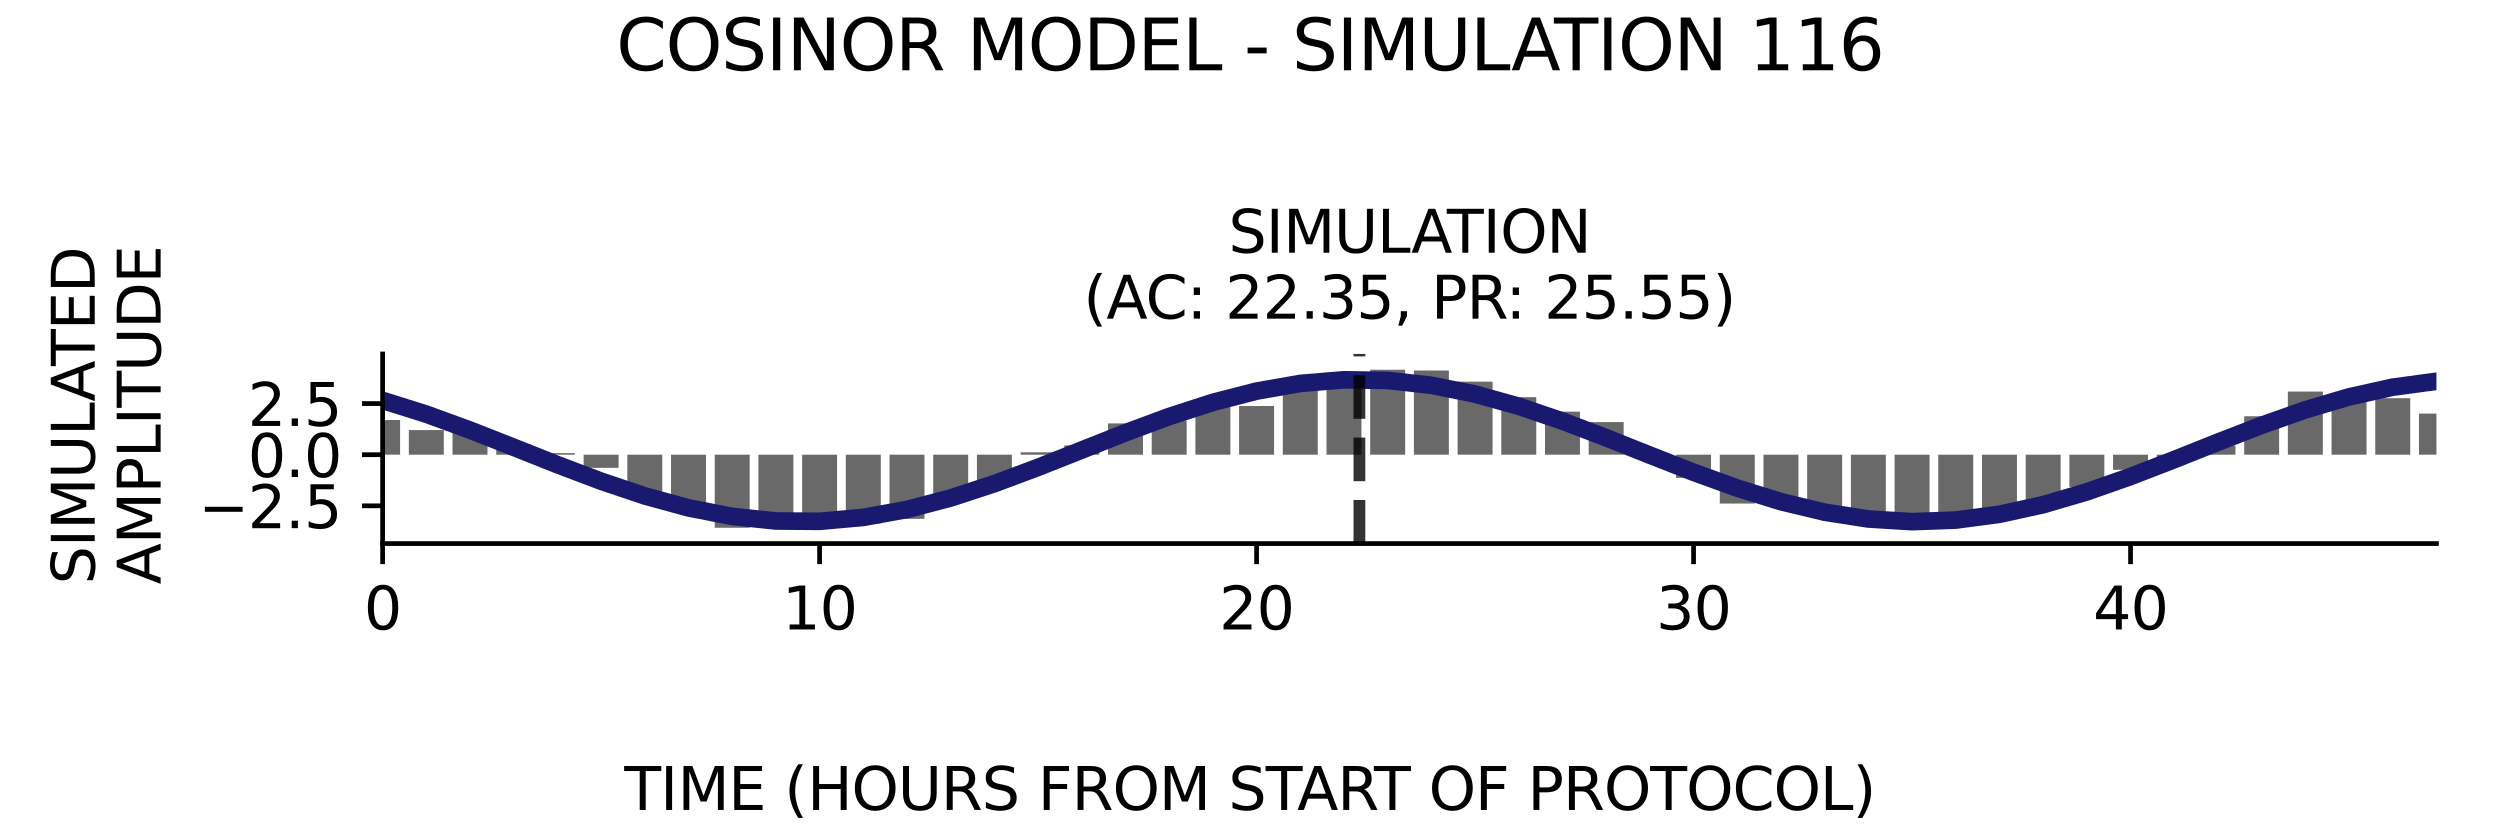 <?xml version="1.0" encoding="utf-8" standalone="no"?>
<!DOCTYPE svg PUBLIC "-//W3C//DTD SVG 1.1//EN"
  "http://www.w3.org/Graphics/SVG/1.1/DTD/svg11.dtd">
<svg xmlns:xlink="http://www.w3.org/1999/xlink" width="424.8pt" height="141.12pt" viewBox="0 0 424.8 141.12" xmlns="http://www.w3.org/2000/svg" version="1.1">
 <defs>
  <style type="text/css">*{stroke-linejoin: round; stroke-linecap: butt}</style>
 </defs>
 <g id="figure_1">
  <g id="patch_1">
   <path d="M 0 141.12 
L 424.8 141.12 
L 424.8 0 
L 0 0 
z
" style="fill: #ffffff"/>
  </g>
  <g id="axes_1">
   <g id="patch_2">
    <path d="M 65.014 92.36 
L 414 92.36 
L 414 60.144 
L 65.014 60.144 
z
" style="fill: #ffffff"/>
   </g>
   <g id="patch_3">
    <path d="M 62.044 77.261 
L 67.984 77.261 
L 67.984 71.371 
L 62.044 71.371 
z
" clip-path="url(#p7eae8c9565)" style="fill: #696969"/>
   </g>
   <g id="patch_4">
    <path d="M 69.469 77.261 
L 75.409 77.261 
L 75.409 73.078 
L 69.469 73.078 
z
" clip-path="url(#p7eae8c9565)" style="fill: #696969"/>
   </g>
   <g id="patch_5">
    <path d="M 76.894 77.261 
L 82.835 77.261 
L 82.835 72.826 
L 76.894 72.826 
z
" clip-path="url(#p7eae8c9565)" style="fill: #696969"/>
   </g>
   <g id="patch_6">
    <path d="M 84.32 77.261 
L 90.26 77.261 
L 90.26 75.533 
L 84.32 75.533 
z
" clip-path="url(#p7eae8c9565)" style="fill: #696969"/>
   </g>
   <g id="patch_7">
    <path d="M 91.745 77.261 
L 97.685 77.261 
L 97.685 76.994 
L 91.745 76.994 
z
" clip-path="url(#p7eae8c9565)" style="fill: #696969"/>
   </g>
   <g id="patch_8">
    <path d="M 99.17 77.261 
L 105.11 77.261 
L 105.11 79.496 
L 99.17 79.496 
z
" clip-path="url(#p7eae8c9565)" style="fill: #696969"/>
   </g>
   <g id="patch_9">
    <path d="M 106.595 77.261 
L 112.535 77.261 
L 112.535 84.37 
L 106.595 84.37 
z
" clip-path="url(#p7eae8c9565)" style="fill: #696969"/>
   </g>
   <g id="patch_10">
    <path d="M 114.021 77.261 
L 119.961 77.261 
L 119.961 86.711 
L 114.021 86.711 
z
" clip-path="url(#p7eae8c9565)" style="fill: #696969"/>
   </g>
   <g id="patch_11">
    <path d="M 121.446 77.261 
L 127.386 77.261 
L 127.386 89.675 
L 121.446 89.675 
z
" clip-path="url(#p7eae8c9565)" style="fill: #696969"/>
   </g>
   <g id="patch_12">
    <path d="M 128.871 77.261 
L 134.811 77.261 
L 134.811 89.514 
L 128.871 89.514 
z
" clip-path="url(#p7eae8c9565)" style="fill: #696969"/>
   </g>
   <g id="patch_13">
    <path d="M 136.296 77.261 
L 142.236 77.261 
L 142.236 89.183 
L 136.296 89.183 
z
" clip-path="url(#p7eae8c9565)" style="fill: #696969"/>
   </g>
   <g id="patch_14">
    <path d="M 143.721 77.261 
L 149.662 77.261 
L 149.662 88.943 
L 143.721 88.943 
z
" clip-path="url(#p7eae8c9565)" style="fill: #696969"/>
   </g>
   <g id="patch_15">
    <path d="M 151.147 77.261 
L 157.087 77.261 
L 157.087 88.163 
L 151.147 88.163 
z
" clip-path="url(#p7eae8c9565)" style="fill: #696969"/>
   </g>
   <g id="patch_16">
    <path d="M 158.572 77.261 
L 164.512 77.261 
L 164.512 84.346 
L 158.572 84.346 
z
" clip-path="url(#p7eae8c9565)" style="fill: #696969"/>
   </g>
   <g id="patch_17">
    <path d="M 165.997 77.261 
L 171.937 77.261 
L 171.937 81.717 
L 165.997 81.717 
z
" clip-path="url(#p7eae8c9565)" style="fill: #696969"/>
   </g>
   <g id="patch_18">
    <path d="M 173.422 77.261 
L 179.363 77.261 
L 179.363 76.857 
L 173.422 76.857 
z
" clip-path="url(#p7eae8c9565)" style="fill: #696969"/>
   </g>
   <g id="patch_19">
    <path d="M 180.848 77.261 
L 186.788 77.261 
L 186.788 75.689 
L 180.848 75.689 
z
" clip-path="url(#p7eae8c9565)" style="fill: #696969"/>
   </g>
   <g id="patch_20">
    <path d="M 188.273 77.261 
L 194.213 77.261 
L 194.213 71.945 
L 188.273 71.945 
z
" clip-path="url(#p7eae8c9565)" style="fill: #696969"/>
   </g>
   <g id="patch_21">
    <path d="M 195.698 77.261 
L 201.638 77.261 
L 201.638 71.475 
L 195.698 71.475 
z
" clip-path="url(#p7eae8c9565)" style="fill: #696969"/>
   </g>
   <g id="patch_22">
    <path d="M 203.123 77.261 
L 209.064 77.261 
L 209.064 69.138 
L 203.123 69.138 
z
" clip-path="url(#p7eae8c9565)" style="fill: #696969"/>
   </g>
   <g id="patch_23">
    <path d="M 210.549 77.261 
L 216.489 77.261 
L 216.489 68.991 
L 210.549 68.991 
z
" clip-path="url(#p7eae8c9565)" style="fill: #696969"/>
   </g>
   <g id="patch_24">
    <path d="M 217.974 77.261 
L 223.914 77.261 
L 223.914 66.159 
L 217.974 66.159 
z
" clip-path="url(#p7eae8c9565)" style="fill: #696969"/>
   </g>
   <g id="patch_25">
    <path d="M 225.399 77.261 
L 231.339 77.261 
L 231.339 65.149 
L 225.399 65.149 
z
" clip-path="url(#p7eae8c9565)" style="fill: #696969"/>
   </g>
   <g id="patch_26">
    <path d="M 232.824 77.261 
L 238.764 77.261 
L 238.764 62.829 
L 232.824 62.829 
z
" clip-path="url(#p7eae8c9565)" style="fill: #696969"/>
   </g>
   <g id="patch_27">
    <path d="M 240.25 77.261 
L 246.19 77.261 
L 246.19 62.958 
L 240.25 62.958 
z
" clip-path="url(#p7eae8c9565)" style="fill: #696969"/>
   </g>
   <g id="patch_28">
    <path d="M 247.675 77.261 
L 253.615 77.261 
L 253.615 64.85 
L 247.675 64.85 
z
" clip-path="url(#p7eae8c9565)" style="fill: #696969"/>
   </g>
   <g id="patch_29">
    <path d="M 255.1 77.261 
L 261.04 77.261 
L 261.04 67.485 
L 255.1 67.485 
z
" clip-path="url(#p7eae8c9565)" style="fill: #696969"/>
   </g>
   <g id="patch_30">
    <path d="M 262.525 77.261 
L 268.465 77.261 
L 268.465 69.948 
L 262.525 69.948 
z
" clip-path="url(#p7eae8c9565)" style="fill: #696969"/>
   </g>
   <g id="patch_31">
    <path d="M 269.95 77.261 
L 275.891 77.261 
L 275.891 71.722 
L 269.95 71.722 
z
" clip-path="url(#p7eae8c9565)" style="fill: #696969"/>
   </g>
   <g id="patch_32">
    <path d="M 277.376 77.261 
L 283.316 77.261 
L 283.316 77.258 
L 277.376 77.258 
z
" clip-path="url(#p7eae8c9565)" style="fill: #696969"/>
   </g>
   <g id="patch_33">
    <path d="M 284.801 77.261 
L 290.741 77.261 
L 290.741 81.205 
L 284.801 81.205 
z
" clip-path="url(#p7eae8c9565)" style="fill: #696969"/>
   </g>
   <g id="patch_34">
    <path d="M 292.226 77.261 
L 298.166 77.261 
L 298.166 85.562 
L 292.226 85.562 
z
" clip-path="url(#p7eae8c9565)" style="fill: #696969"/>
   </g>
   <g id="patch_35">
    <path d="M 299.651 77.261 
L 305.592 77.261 
L 305.592 85.074 
L 299.651 85.074 
z
" clip-path="url(#p7eae8c9565)" style="fill: #696969"/>
   </g>
   <g id="patch_36">
    <path d="M 307.077 77.261 
L 313.017 77.261 
L 313.017 86.919 
L 307.077 86.919 
z
" clip-path="url(#p7eae8c9565)" style="fill: #696969"/>
   </g>
   <g id="patch_37">
    <path d="M 314.502 77.261 
L 320.442 77.261 
L 320.442 88.105 
L 314.502 88.105 
z
" clip-path="url(#p7eae8c9565)" style="fill: #696969"/>
   </g>
   <g id="patch_38">
    <path d="M 321.927 77.261 
L 327.867 77.261 
L 327.867 89.163 
L 321.927 89.163 
z
" clip-path="url(#p7eae8c9565)" style="fill: #696969"/>
   </g>
   <g id="patch_39">
    <path d="M 329.352 77.261 
L 335.293 77.261 
L 335.293 88.013 
L 329.352 88.013 
z
" clip-path="url(#p7eae8c9565)" style="fill: #696969"/>
   </g>
   <g id="patch_40">
    <path d="M 336.778 77.261 
L 342.718 77.261 
L 342.718 88.088 
L 336.778 88.088 
z
" clip-path="url(#p7eae8c9565)" style="fill: #696969"/>
   </g>
   <g id="patch_41">
    <path d="M 344.203 77.261 
L 350.143 77.261 
L 350.143 85.054 
L 344.203 85.054 
z
" clip-path="url(#p7eae8c9565)" style="fill: #696969"/>
   </g>
   <g id="patch_42">
    <path d="M 351.628 77.261 
L 357.568 77.261 
L 357.568 82.738 
L 351.628 82.738 
z
" clip-path="url(#p7eae8c9565)" style="fill: #696969"/>
   </g>
   <g id="patch_43">
    <path d="M 359.053 77.261 
L 364.993 77.261 
L 364.993 79.829 
L 359.053 79.829 
z
" clip-path="url(#p7eae8c9565)" style="fill: #696969"/>
   </g>
   <g id="patch_44">
    <path d="M 366.479 77.261 
L 372.419 77.261 
L 372.419 78.343 
L 366.479 78.343 
z
" clip-path="url(#p7eae8c9565)" style="fill: #696969"/>
   </g>
   <g id="patch_45">
    <path d="M 373.904 77.261 
L 379.844 77.261 
L 379.844 75.702 
L 373.904 75.702 
z
" clip-path="url(#p7eae8c9565)" style="fill: #696969"/>
   </g>
   <g id="patch_46">
    <path d="M 381.329 77.261 
L 387.269 77.261 
L 387.269 70.73 
L 381.329 70.73 
z
" clip-path="url(#p7eae8c9565)" style="fill: #696969"/>
   </g>
   <g id="patch_47">
    <path d="M 388.754 77.261 
L 394.694 77.261 
L 394.694 66.534 
L 388.754 66.534 
z
" clip-path="url(#p7eae8c9565)" style="fill: #696969"/>
   </g>
   <g id="patch_48">
    <path d="M 396.179 77.261 
L 402.12 77.261 
L 402.12 67.115 
L 396.179 67.115 
z
" clip-path="url(#p7eae8c9565)" style="fill: #696969"/>
   </g>
   <g id="patch_49">
    <path d="M 403.605 77.261 
L 409.545 77.261 
L 409.545 67.657 
L 403.605 67.657 
z
" clip-path="url(#p7eae8c9565)" style="fill: #696969"/>
   </g>
   <g id="patch_50">
    <path d="M 411.03 77.261 
L 416.97 77.261 
L 416.97 70.284 
L 411.03 70.284 
z
" clip-path="url(#p7eae8c9565)" style="fill: #696969"/>
   </g>
   <g id="matplotlib.axis_1">
    <g id="xtick_1">
     <g id="line2d_1">
      <defs>
       <path id="md5779131e0" d="M 0 0 
L 0 3.5 
" style="stroke: #000000; stroke-width: 0.8"/>
      </defs>
      <g>
       <use xlink:href="#md5779131e0" x="65.014" y="92.36" style="stroke: #000000; stroke-width: 0.8"/>
      </g>
     </g>
     <g id="text_1">
      <!-- 0 -->
      <g transform="translate(61.833 106.958) scale(0.1 -0.1)">
       <defs>
        <path id="DejaVuSans-30" d="M 2034 4250 
Q 1547 4250 1301 3770 
Q 1056 3291 1056 2328 
Q 1056 1369 1301 889 
Q 1547 409 2034 409 
Q 2525 409 2770 889 
Q 3016 1369 3016 2328 
Q 3016 3291 2770 3770 
Q 2525 4250 2034 4250 
z
M 2034 4750 
Q 2819 4750 3233 4129 
Q 3647 3509 3647 2328 
Q 3647 1150 3233 529 
Q 2819 -91 2034 -91 
Q 1250 -91 836 529 
Q 422 1150 422 2328 
Q 422 3509 836 4129 
Q 1250 4750 2034 4750 
z
" transform="scale(0.016)"/>
       </defs>
       <use xlink:href="#DejaVuSans-30"/>
      </g>
     </g>
    </g>
    <g id="xtick_2">
     <g id="line2d_2">
      <g>
       <use xlink:href="#md5779131e0" x="139.266" y="92.36" style="stroke: #000000; stroke-width: 0.8"/>
      </g>
     </g>
     <g id="text_2">
      <!-- 10 -->
      <g transform="translate(132.904 106.958) scale(0.1 -0.1)">
       <defs>
        <path id="DejaVuSans-31" d="M 794 531 
L 1825 531 
L 1825 4091 
L 703 3866 
L 703 4441 
L 1819 4666 
L 2450 4666 
L 2450 531 
L 3481 531 
L 3481 0 
L 794 0 
L 794 531 
z
" transform="scale(0.016)"/>
       </defs>
       <use xlink:href="#DejaVuSans-31"/>
       <use xlink:href="#DejaVuSans-30" x="63.623"/>
      </g>
     </g>
    </g>
    <g id="xtick_3">
     <g id="line2d_3">
      <g>
       <use xlink:href="#md5779131e0" x="213.519" y="92.36" style="stroke: #000000; stroke-width: 0.8"/>
      </g>
     </g>
     <g id="text_3">
      <!-- 20 -->
      <g transform="translate(207.156 106.958) scale(0.1 -0.1)">
       <defs>
        <path id="DejaVuSans-32" d="M 1228 531 
L 3431 531 
L 3431 0 
L 469 0 
L 469 531 
Q 828 903 1448 1529 
Q 2069 2156 2228 2338 
Q 2531 2678 2651 2914 
Q 2772 3150 2772 3378 
Q 2772 3750 2511 3984 
Q 2250 4219 1831 4219 
Q 1534 4219 1204 4116 
Q 875 4013 500 3803 
L 500 4441 
Q 881 4594 1212 4672 
Q 1544 4750 1819 4750 
Q 2544 4750 2975 4387 
Q 3406 4025 3406 3419 
Q 3406 3131 3298 2873 
Q 3191 2616 2906 2266 
Q 2828 2175 2409 1742 
Q 1991 1309 1228 531 
z
" transform="scale(0.016)"/>
       </defs>
       <use xlink:href="#DejaVuSans-32"/>
       <use xlink:href="#DejaVuSans-30" x="63.623"/>
      </g>
     </g>
    </g>
    <g id="xtick_4">
     <g id="line2d_4">
      <g>
       <use xlink:href="#md5779131e0" x="287.771" y="92.36" style="stroke: #000000; stroke-width: 0.8"/>
      </g>
     </g>
     <g id="text_4">
      <!-- 30 -->
      <g transform="translate(281.409 106.958) scale(0.1 -0.1)">
       <defs>
        <path id="DejaVuSans-33" d="M 2597 2516 
Q 3050 2419 3304 2112 
Q 3559 1806 3559 1356 
Q 3559 666 3084 287 
Q 2609 -91 1734 -91 
Q 1441 -91 1130 -33 
Q 819 25 488 141 
L 488 750 
Q 750 597 1062 519 
Q 1375 441 1716 441 
Q 2309 441 2620 675 
Q 2931 909 2931 1356 
Q 2931 1769 2642 2001 
Q 2353 2234 1838 2234 
L 1294 2234 
L 1294 2753 
L 1863 2753 
Q 2328 2753 2575 2939 
Q 2822 3125 2822 3475 
Q 2822 3834 2567 4026 
Q 2313 4219 1838 4219 
Q 1578 4219 1281 4162 
Q 984 4106 628 3988 
L 628 4550 
Q 988 4650 1302 4700 
Q 1616 4750 1894 4750 
Q 2613 4750 3031 4423 
Q 3450 4097 3450 3541 
Q 3450 3153 3228 2886 
Q 3006 2619 2597 2516 
z
" transform="scale(0.016)"/>
       </defs>
       <use xlink:href="#DejaVuSans-33"/>
       <use xlink:href="#DejaVuSans-30" x="63.623"/>
      </g>
     </g>
    </g>
    <g id="xtick_5">
     <g id="line2d_5">
      <g>
       <use xlink:href="#md5779131e0" x="362.023" y="92.36" style="stroke: #000000; stroke-width: 0.8"/>
      </g>
     </g>
     <g id="text_5">
      <!-- 40 -->
      <g transform="translate(355.661 106.958) scale(0.1 -0.1)">
       <defs>
        <path id="DejaVuSans-34" d="M 2419 4116 
L 825 1625 
L 2419 1625 
L 2419 4116 
z
M 2253 4666 
L 3047 4666 
L 3047 1625 
L 3713 1625 
L 3713 1100 
L 3047 1100 
L 3047 0 
L 2419 0 
L 2419 1100 
L 313 1100 
L 313 1709 
L 2253 4666 
z
" transform="scale(0.016)"/>
       </defs>
       <use xlink:href="#DejaVuSans-34"/>
       <use xlink:href="#DejaVuSans-30" x="63.623"/>
      </g>
     </g>
    </g>
   </g>
   <g id="matplotlib.axis_2">
    <g id="ytick_1">
     <g id="line2d_6">
      <defs>
       <path id="m521b48ea52" d="M 0 0 
L -3.5 0 
" style="stroke: #000000; stroke-width: 0.8"/>
      </defs>
      <g>
       <use xlink:href="#m521b48ea52" x="65.014" y="85.95" style="stroke: #000000; stroke-width: 0.8"/>
      </g>
     </g>
     <g id="text_6">
      <!-- −2.5 -->
      <g transform="translate(33.731 89.749) scale(0.1 -0.1)">
       <defs>
        <path id="DejaVuSans-2212" d="M 678 2272 
L 4684 2272 
L 4684 1741 
L 678 1741 
L 678 2272 
z
" transform="scale(0.016)"/>
        <path id="DejaVuSans-2e" d="M 684 794 
L 1344 794 
L 1344 0 
L 684 0 
L 684 794 
z
" transform="scale(0.016)"/>
        <path id="DejaVuSans-35" d="M 691 4666 
L 3169 4666 
L 3169 4134 
L 1269 4134 
L 1269 2991 
Q 1406 3038 1543 3061 
Q 1681 3084 1819 3084 
Q 2600 3084 3056 2656 
Q 3513 2228 3513 1497 
Q 3513 744 3044 326 
Q 2575 -91 1722 -91 
Q 1428 -91 1123 -41 
Q 819 9 494 109 
L 494 744 
Q 775 591 1075 516 
Q 1375 441 1709 441 
Q 2250 441 2565 725 
Q 2881 1009 2881 1497 
Q 2881 1984 2565 2268 
Q 2250 2553 1709 2553 
Q 1456 2553 1204 2497 
Q 953 2441 691 2322 
L 691 4666 
z
" transform="scale(0.016)"/>
       </defs>
       <use xlink:href="#DejaVuSans-2212"/>
       <use xlink:href="#DejaVuSans-32" x="83.789"/>
       <use xlink:href="#DejaVuSans-2e" x="147.412"/>
       <use xlink:href="#DejaVuSans-35" x="179.199"/>
      </g>
     </g>
    </g>
    <g id="ytick_2">
     <g id="line2d_7">
      <g>
       <use xlink:href="#m521b48ea52" x="65.014" y="77.261" style="stroke: #000000; stroke-width: 0.8"/>
      </g>
     </g>
     <g id="text_7">
      <!-- 0.0 -->
      <g transform="translate(42.111 81.06) scale(0.1 -0.1)">
       <use xlink:href="#DejaVuSans-30"/>
       <use xlink:href="#DejaVuSans-2e" x="63.623"/>
       <use xlink:href="#DejaVuSans-30" x="95.41"/>
      </g>
     </g>
    </g>
    <g id="ytick_3">
     <g id="line2d_8">
      <g>
       <use xlink:href="#m521b48ea52" x="65.014" y="68.572" style="stroke: #000000; stroke-width: 0.8"/>
      </g>
     </g>
     <g id="text_8">
      <!-- 2.5 -->
      <g transform="translate(42.111 72.371) scale(0.1 -0.1)">
       <use xlink:href="#DejaVuSans-32"/>
       <use xlink:href="#DejaVuSans-2e" x="63.623"/>
       <use xlink:href="#DejaVuSans-35" x="95.41"/>
      </g>
     </g>
    </g>
   </g>
   <g id="line2d_9">
    <path d="M 65.014 68.035 
L 72.439 70.373 
L 79.864 73.083 
L 87.29 76.003 
L 94.715 78.958 
L 102.14 81.768 
L 109.565 84.266 
L 116.991 86.301 
L 124.416 87.75 
L 131.841 88.526 
L 139.266 88.583 
L 146.692 87.917 
L 154.117 86.568 
L 161.542 84.618 
L 168.967 82.183 
L 176.393 79.41 
L 183.818 76.467 
L 191.243 73.53 
L 198.668 70.775 
L 206.093 68.369 
L 213.519 66.457 
L 220.944 65.153 
L 228.369 64.536 
L 235.794 64.643 
L 243.22 65.468 
L 250.645 66.96 
L 258.07 69.031 
L 265.495 71.556 
L 272.921 74.382 
L 280.346 77.339 
L 287.771 80.251 
L 295.196 82.94 
L 302.621 85.247 
L 310.047 87.031 
L 317.472 88.186 
L 324.897 88.642 
L 332.322 88.371 
L 339.748 87.39 
L 347.173 85.759 
L 354.598 83.574 
L 362.023 80.967 
L 369.449 78.096 
L 376.874 75.134 
L 384.299 72.257 
L 391.724 69.64 
L 399.15 67.44 
L 406.575 65.789 
L 414 64.787 
" clip-path="url(#p7eae8c9565)" style="fill: none; stroke: #191970; stroke-width: 3; stroke-linecap: square"/>
   </g>
   <g id="line2d_10">
    <path d="M 230.991 92.36 
L 230.991 60.144 
" clip-path="url(#p7eae8c9565)" style="fill: none; stroke-dasharray: 7.4,3.2; stroke-dashoffset: 0; stroke: #000000; stroke-opacity: 0.8; stroke-width: 2"/>
   </g>
   <g id="patch_51">
    <path d="M 65.014 92.36 
L 65.014 60.144 
" style="fill: none; stroke: #000000; stroke-width: 0.8; stroke-linejoin: miter; stroke-linecap: square"/>
   </g>
   <g id="patch_52">
    <path d="M 65.014 92.36 
L 414 92.36 
" style="fill: none; stroke: #000000; stroke-width: 0.8; stroke-linejoin: miter; stroke-linecap: square"/>
   </g>
   <g id="text_9">
    <!-- SIMULATION -->
    <g transform="translate(208.748 42.946) scale(0.1 -0.1)">
     <defs>
      <path id="DejaVuSans-53" d="M 3425 4513 
L 3425 3897 
Q 3066 4069 2747 4153 
Q 2428 4238 2131 4238 
Q 1616 4238 1336 4038 
Q 1056 3838 1056 3469 
Q 1056 3159 1242 3001 
Q 1428 2844 1947 2747 
L 2328 2669 
Q 3034 2534 3370 2195 
Q 3706 1856 3706 1288 
Q 3706 609 3251 259 
Q 2797 -91 1919 -91 
Q 1588 -91 1214 -16 
Q 841 59 441 206 
L 441 856 
Q 825 641 1194 531 
Q 1563 422 1919 422 
Q 2459 422 2753 634 
Q 3047 847 3047 1241 
Q 3047 1584 2836 1778 
Q 2625 1972 2144 2069 
L 1759 2144 
Q 1053 2284 737 2584 
Q 422 2884 422 3419 
Q 422 4038 858 4394 
Q 1294 4750 2059 4750 
Q 2388 4750 2728 4690 
Q 3069 4631 3425 4513 
z
" transform="scale(0.016)"/>
      <path id="DejaVuSans-49" d="M 628 4666 
L 1259 4666 
L 1259 0 
L 628 0 
L 628 4666 
z
" transform="scale(0.016)"/>
      <path id="DejaVuSans-4d" d="M 628 4666 
L 1569 4666 
L 2759 1491 
L 3956 4666 
L 4897 4666 
L 4897 0 
L 4281 0 
L 4281 4097 
L 3078 897 
L 2444 897 
L 1241 4097 
L 1241 0 
L 628 0 
L 628 4666 
z
" transform="scale(0.016)"/>
      <path id="DejaVuSans-55" d="M 556 4666 
L 1191 4666 
L 1191 1831 
Q 1191 1081 1462 751 
Q 1734 422 2344 422 
Q 2950 422 3222 751 
Q 3494 1081 3494 1831 
L 3494 4666 
L 4128 4666 
L 4128 1753 
Q 4128 841 3676 375 
Q 3225 -91 2344 -91 
Q 1459 -91 1007 375 
Q 556 841 556 1753 
L 556 4666 
z
" transform="scale(0.016)"/>
      <path id="DejaVuSans-4c" d="M 628 4666 
L 1259 4666 
L 1259 531 
L 3531 531 
L 3531 0 
L 628 0 
L 628 4666 
z
" transform="scale(0.016)"/>
      <path id="DejaVuSans-41" d="M 2188 4044 
L 1331 1722 
L 3047 1722 
L 2188 4044 
z
M 1831 4666 
L 2547 4666 
L 4325 0 
L 3669 0 
L 3244 1197 
L 1141 1197 
L 716 0 
L 50 0 
L 1831 4666 
z
" transform="scale(0.016)"/>
      <path id="DejaVuSans-54" d="M -19 4666 
L 3928 4666 
L 3928 4134 
L 2272 4134 
L 2272 0 
L 1638 0 
L 1638 4134 
L -19 4134 
L -19 4666 
z
" transform="scale(0.016)"/>
      <path id="DejaVuSans-4f" d="M 2522 4238 
Q 1834 4238 1429 3725 
Q 1025 3213 1025 2328 
Q 1025 1447 1429 934 
Q 1834 422 2522 422 
Q 3209 422 3611 934 
Q 4013 1447 4013 2328 
Q 4013 3213 3611 3725 
Q 3209 4238 2522 4238 
z
M 2522 4750 
Q 3503 4750 4090 4092 
Q 4678 3434 4678 2328 
Q 4678 1225 4090 567 
Q 3503 -91 2522 -91 
Q 1538 -91 948 565 
Q 359 1222 359 2328 
Q 359 3434 948 4092 
Q 1538 4750 2522 4750 
z
" transform="scale(0.016)"/>
      <path id="DejaVuSans-4e" d="M 628 4666 
L 1478 4666 
L 3547 763 
L 3547 4666 
L 4159 4666 
L 4159 0 
L 3309 0 
L 1241 3903 
L 1241 0 
L 628 0 
L 628 4666 
z
" transform="scale(0.016)"/>
     </defs>
     <use xlink:href="#DejaVuSans-53"/>
     <use xlink:href="#DejaVuSans-49" x="63.477"/>
     <use xlink:href="#DejaVuSans-4d" x="92.969"/>
     <use xlink:href="#DejaVuSans-55" x="179.248"/>
     <use xlink:href="#DejaVuSans-4c" x="252.441"/>
     <use xlink:href="#DejaVuSans-41" x="310.404"/>
     <use xlink:href="#DejaVuSans-54" x="371.062"/>
     <use xlink:href="#DejaVuSans-49" x="432.146"/>
     <use xlink:href="#DejaVuSans-4f" x="461.639"/>
     <use xlink:href="#DejaVuSans-4e" x="540.35"/>
    </g>
    <!-- (AC: 22.35, PR: 25.55) -->
    <g transform="translate(184.095 54.144) scale(0.1 -0.1)">
     <defs>
      <path id="DejaVuSans-28" d="M 1984 4856 
Q 1566 4138 1362 3434 
Q 1159 2731 1159 2009 
Q 1159 1288 1364 580 
Q 1569 -128 1984 -844 
L 1484 -844 
Q 1016 -109 783 600 
Q 550 1309 550 2009 
Q 550 2706 781 3412 
Q 1013 4119 1484 4856 
L 1984 4856 
z
" transform="scale(0.016)"/>
      <path id="DejaVuSans-43" d="M 4122 4306 
L 4122 3641 
Q 3803 3938 3442 4084 
Q 3081 4231 2675 4231 
Q 1875 4231 1450 3742 
Q 1025 3253 1025 2328 
Q 1025 1406 1450 917 
Q 1875 428 2675 428 
Q 3081 428 3442 575 
Q 3803 722 4122 1019 
L 4122 359 
Q 3791 134 3420 21 
Q 3050 -91 2638 -91 
Q 1578 -91 968 557 
Q 359 1206 359 2328 
Q 359 3453 968 4101 
Q 1578 4750 2638 4750 
Q 3056 4750 3426 4639 
Q 3797 4528 4122 4306 
z
" transform="scale(0.016)"/>
      <path id="DejaVuSans-3a" d="M 750 794 
L 1409 794 
L 1409 0 
L 750 0 
L 750 794 
z
M 750 3309 
L 1409 3309 
L 1409 2516 
L 750 2516 
L 750 3309 
z
" transform="scale(0.016)"/>
      <path id="DejaVuSans-20" transform="scale(0.016)"/>
      <path id="DejaVuSans-2c" d="M 750 794 
L 1409 794 
L 1409 256 
L 897 -744 
L 494 -744 
L 750 256 
L 750 794 
z
" transform="scale(0.016)"/>
      <path id="DejaVuSans-50" d="M 1259 4147 
L 1259 2394 
L 2053 2394 
Q 2494 2394 2734 2622 
Q 2975 2850 2975 3272 
Q 2975 3691 2734 3919 
Q 2494 4147 2053 4147 
L 1259 4147 
z
M 628 4666 
L 2053 4666 
Q 2838 4666 3239 4311 
Q 3641 3956 3641 3272 
Q 3641 2581 3239 2228 
Q 2838 1875 2053 1875 
L 1259 1875 
L 1259 0 
L 628 0 
L 628 4666 
z
" transform="scale(0.016)"/>
      <path id="DejaVuSans-52" d="M 2841 2188 
Q 3044 2119 3236 1894 
Q 3428 1669 3622 1275 
L 4263 0 
L 3584 0 
L 2988 1197 
Q 2756 1666 2539 1819 
Q 2322 1972 1947 1972 
L 1259 1972 
L 1259 0 
L 628 0 
L 628 4666 
L 2053 4666 
Q 2853 4666 3247 4331 
Q 3641 3997 3641 3322 
Q 3641 2881 3436 2590 
Q 3231 2300 2841 2188 
z
M 1259 4147 
L 1259 2491 
L 2053 2491 
Q 2509 2491 2742 2702 
Q 2975 2913 2975 3322 
Q 2975 3731 2742 3939 
Q 2509 4147 2053 4147 
L 1259 4147 
z
" transform="scale(0.016)"/>
      <path id="DejaVuSans-29" d="M 513 4856 
L 1013 4856 
Q 1481 4119 1714 3412 
Q 1947 2706 1947 2009 
Q 1947 1309 1714 600 
Q 1481 -109 1013 -844 
L 513 -844 
Q 928 -128 1133 580 
Q 1338 1288 1338 2009 
Q 1338 2731 1133 3434 
Q 928 4138 513 4856 
z
" transform="scale(0.016)"/>
     </defs>
     <use xlink:href="#DejaVuSans-28"/>
     <use xlink:href="#DejaVuSans-41" x="39.014"/>
     <use xlink:href="#DejaVuSans-43" x="105.672"/>
     <use xlink:href="#DejaVuSans-3a" x="175.496"/>
     <use xlink:href="#DejaVuSans-20" x="209.188"/>
     <use xlink:href="#DejaVuSans-32" x="240.975"/>
     <use xlink:href="#DejaVuSans-32" x="304.598"/>
     <use xlink:href="#DejaVuSans-2e" x="368.221"/>
     <use xlink:href="#DejaVuSans-33" x="400.008"/>
     <use xlink:href="#DejaVuSans-35" x="463.631"/>
     <use xlink:href="#DejaVuSans-2c" x="527.254"/>
     <use xlink:href="#DejaVuSans-20" x="559.041"/>
     <use xlink:href="#DejaVuSans-50" x="590.828"/>
     <use xlink:href="#DejaVuSans-52" x="651.131"/>
     <use xlink:href="#DejaVuSans-3a" x="717.488"/>
     <use xlink:href="#DejaVuSans-20" x="751.18"/>
     <use xlink:href="#DejaVuSans-32" x="782.967"/>
     <use xlink:href="#DejaVuSans-35" x="846.59"/>
     <use xlink:href="#DejaVuSans-2e" x="910.213"/>
     <use xlink:href="#DejaVuSans-35" x="942"/>
     <use xlink:href="#DejaVuSans-35" x="1005.623"/>
     <use xlink:href="#DejaVuSans-29" x="1069.246"/>
    </g>
   </g>
  </g>
  <g id="text_10">
   <!-- COSINOR MODEL - SIMULATION 116 -->
   <g transform="translate(104.717 11.941) scale(0.12 -0.12)">
    <defs>
     <path id="DejaVuSans-44" d="M 1259 4147 
L 1259 519 
L 2022 519 
Q 2988 519 3436 956 
Q 3884 1394 3884 2338 
Q 3884 3275 3436 3711 
Q 2988 4147 2022 4147 
L 1259 4147 
z
M 628 4666 
L 1925 4666 
Q 3281 4666 3915 4102 
Q 4550 3538 4550 2338 
Q 4550 1131 3912 565 
Q 3275 0 1925 0 
L 628 0 
L 628 4666 
z
" transform="scale(0.016)"/>
     <path id="DejaVuSans-45" d="M 628 4666 
L 3578 4666 
L 3578 4134 
L 1259 4134 
L 1259 2753 
L 3481 2753 
L 3481 2222 
L 1259 2222 
L 1259 531 
L 3634 531 
L 3634 0 
L 628 0 
L 628 4666 
z
" transform="scale(0.016)"/>
     <path id="DejaVuSans-2d" d="M 313 2009 
L 1997 2009 
L 1997 1497 
L 313 1497 
L 313 2009 
z
" transform="scale(0.016)"/>
     <path id="DejaVuSans-36" d="M 2113 2584 
Q 1688 2584 1439 2293 
Q 1191 2003 1191 1497 
Q 1191 994 1439 701 
Q 1688 409 2113 409 
Q 2538 409 2786 701 
Q 3034 994 3034 1497 
Q 3034 2003 2786 2293 
Q 2538 2584 2113 2584 
z
M 3366 4563 
L 3366 3988 
Q 3128 4100 2886 4159 
Q 2644 4219 2406 4219 
Q 1781 4219 1451 3797 
Q 1122 3375 1075 2522 
Q 1259 2794 1537 2939 
Q 1816 3084 2150 3084 
Q 2853 3084 3261 2657 
Q 3669 2231 3669 1497 
Q 3669 778 3244 343 
Q 2819 -91 2113 -91 
Q 1303 -91 875 529 
Q 447 1150 447 2328 
Q 447 3434 972 4092 
Q 1497 4750 2381 4750 
Q 2619 4750 2861 4703 
Q 3103 4656 3366 4563 
z
" transform="scale(0.016)"/>
    </defs>
    <use xlink:href="#DejaVuSans-43"/>
    <use xlink:href="#DejaVuSans-4f" x="69.824"/>
    <use xlink:href="#DejaVuSans-53" x="148.535"/>
    <use xlink:href="#DejaVuSans-49" x="212.012"/>
    <use xlink:href="#DejaVuSans-4e" x="241.504"/>
    <use xlink:href="#DejaVuSans-4f" x="316.309"/>
    <use xlink:href="#DejaVuSans-52" x="395.02"/>
    <use xlink:href="#DejaVuSans-20" x="464.502"/>
    <use xlink:href="#DejaVuSans-4d" x="496.289"/>
    <use xlink:href="#DejaVuSans-4f" x="582.568"/>
    <use xlink:href="#DejaVuSans-44" x="661.279"/>
    <use xlink:href="#DejaVuSans-45" x="738.281"/>
    <use xlink:href="#DejaVuSans-4c" x="801.465"/>
    <use xlink:href="#DejaVuSans-20" x="857.178"/>
    <use xlink:href="#DejaVuSans-2d" x="888.965"/>
    <use xlink:href="#DejaVuSans-20" x="925.049"/>
    <use xlink:href="#DejaVuSans-53" x="956.836"/>
    <use xlink:href="#DejaVuSans-49" x="1020.312"/>
    <use xlink:href="#DejaVuSans-4d" x="1049.805"/>
    <use xlink:href="#DejaVuSans-55" x="1136.084"/>
    <use xlink:href="#DejaVuSans-4c" x="1209.277"/>
    <use xlink:href="#DejaVuSans-41" x="1267.24"/>
    <use xlink:href="#DejaVuSans-54" x="1327.898"/>
    <use xlink:href="#DejaVuSans-49" x="1388.982"/>
    <use xlink:href="#DejaVuSans-4f" x="1418.475"/>
    <use xlink:href="#DejaVuSans-4e" x="1497.186"/>
    <use xlink:href="#DejaVuSans-20" x="1571.99"/>
    <use xlink:href="#DejaVuSans-31" x="1603.777"/>
    <use xlink:href="#DejaVuSans-31" x="1667.4"/>
    <use xlink:href="#DejaVuSans-36" x="1731.023"/>
   </g>
  </g>
  <g id="text_11">
   <!-- TIME (HOURS FROM START OF PROTOCOL) -->
   <g transform="translate(106.08 137.629) scale(0.1 -0.1)">
    <defs>
     <path id="DejaVuSans-48" d="M 628 4666 
L 1259 4666 
L 1259 2753 
L 3553 2753 
L 3553 4666 
L 4184 4666 
L 4184 0 
L 3553 0 
L 3553 2222 
L 1259 2222 
L 1259 0 
L 628 0 
L 628 4666 
z
" transform="scale(0.016)"/>
     <path id="DejaVuSans-46" d="M 628 4666 
L 3309 4666 
L 3309 4134 
L 1259 4134 
L 1259 2759 
L 3109 2759 
L 3109 2228 
L 1259 2228 
L 1259 0 
L 628 0 
L 628 4666 
z
" transform="scale(0.016)"/>
    </defs>
    <use xlink:href="#DejaVuSans-54"/>
    <use xlink:href="#DejaVuSans-49" x="61.084"/>
    <use xlink:href="#DejaVuSans-4d" x="90.576"/>
    <use xlink:href="#DejaVuSans-45" x="176.855"/>
    <use xlink:href="#DejaVuSans-20" x="240.039"/>
    <use xlink:href="#DejaVuSans-28" x="271.826"/>
    <use xlink:href="#DejaVuSans-48" x="310.84"/>
    <use xlink:href="#DejaVuSans-4f" x="386.035"/>
    <use xlink:href="#DejaVuSans-55" x="464.746"/>
    <use xlink:href="#DejaVuSans-52" x="537.939"/>
    <use xlink:href="#DejaVuSans-53" x="607.422"/>
    <use xlink:href="#DejaVuSans-20" x="670.898"/>
    <use xlink:href="#DejaVuSans-46" x="702.686"/>
    <use xlink:href="#DejaVuSans-52" x="760.205"/>
    <use xlink:href="#DejaVuSans-4f" x="829.688"/>
    <use xlink:href="#DejaVuSans-4d" x="908.398"/>
    <use xlink:href="#DejaVuSans-20" x="994.678"/>
    <use xlink:href="#DejaVuSans-53" x="1026.465"/>
    <use xlink:href="#DejaVuSans-54" x="1089.941"/>
    <use xlink:href="#DejaVuSans-41" x="1143.275"/>
    <use xlink:href="#DejaVuSans-52" x="1211.684"/>
    <use xlink:href="#DejaVuSans-54" x="1273.916"/>
    <use xlink:href="#DejaVuSans-20" x="1335"/>
    <use xlink:href="#DejaVuSans-4f" x="1366.787"/>
    <use xlink:href="#DejaVuSans-46" x="1445.498"/>
    <use xlink:href="#DejaVuSans-20" x="1503.018"/>
    <use xlink:href="#DejaVuSans-50" x="1534.805"/>
    <use xlink:href="#DejaVuSans-52" x="1595.107"/>
    <use xlink:href="#DejaVuSans-4f" x="1664.59"/>
    <use xlink:href="#DejaVuSans-54" x="1743.301"/>
    <use xlink:href="#DejaVuSans-4f" x="1804.385"/>
    <use xlink:href="#DejaVuSans-43" x="1883.096"/>
    <use xlink:href="#DejaVuSans-4f" x="1952.92"/>
    <use xlink:href="#DejaVuSans-4c" x="2031.631"/>
    <use xlink:href="#DejaVuSans-29" x="2087.344"/>
   </g>
  </g>
  <g id="text_12">
   <!-- SIMULATED -->
   <g transform="translate(16.094 99.293) rotate(-90) scale(0.1 -0.1)">
    <use xlink:href="#DejaVuSans-53"/>
    <use xlink:href="#DejaVuSans-49" x="63.477"/>
    <use xlink:href="#DejaVuSans-4d" x="92.969"/>
    <use xlink:href="#DejaVuSans-55" x="179.248"/>
    <use xlink:href="#DejaVuSans-4c" x="252.441"/>
    <use xlink:href="#DejaVuSans-41" x="310.404"/>
    <use xlink:href="#DejaVuSans-54" x="371.062"/>
    <use xlink:href="#DejaVuSans-45" x="432.146"/>
    <use xlink:href="#DejaVuSans-44" x="495.33"/>
   </g>
   <!-- AMPLITUDE -->
   <g transform="translate(27.292 99.293) rotate(-90) scale(0.1 -0.1)">
    <use xlink:href="#DejaVuSans-41"/>
    <use xlink:href="#DejaVuSans-4d" x="68.408"/>
    <use xlink:href="#DejaVuSans-50" x="154.688"/>
    <use xlink:href="#DejaVuSans-4c" x="214.99"/>
    <use xlink:href="#DejaVuSans-49" x="270.703"/>
    <use xlink:href="#DejaVuSans-54" x="300.195"/>
    <use xlink:href="#DejaVuSans-55" x="361.279"/>
    <use xlink:href="#DejaVuSans-44" x="434.473"/>
    <use xlink:href="#DejaVuSans-45" x="511.475"/>
   </g>
  </g>
 </g>
 <defs>
  <clipPath id="p7eae8c9565">
   <rect x="65.014" y="60.144" width="348.986" height="32.216"/>
  </clipPath>
 </defs>
</svg>
